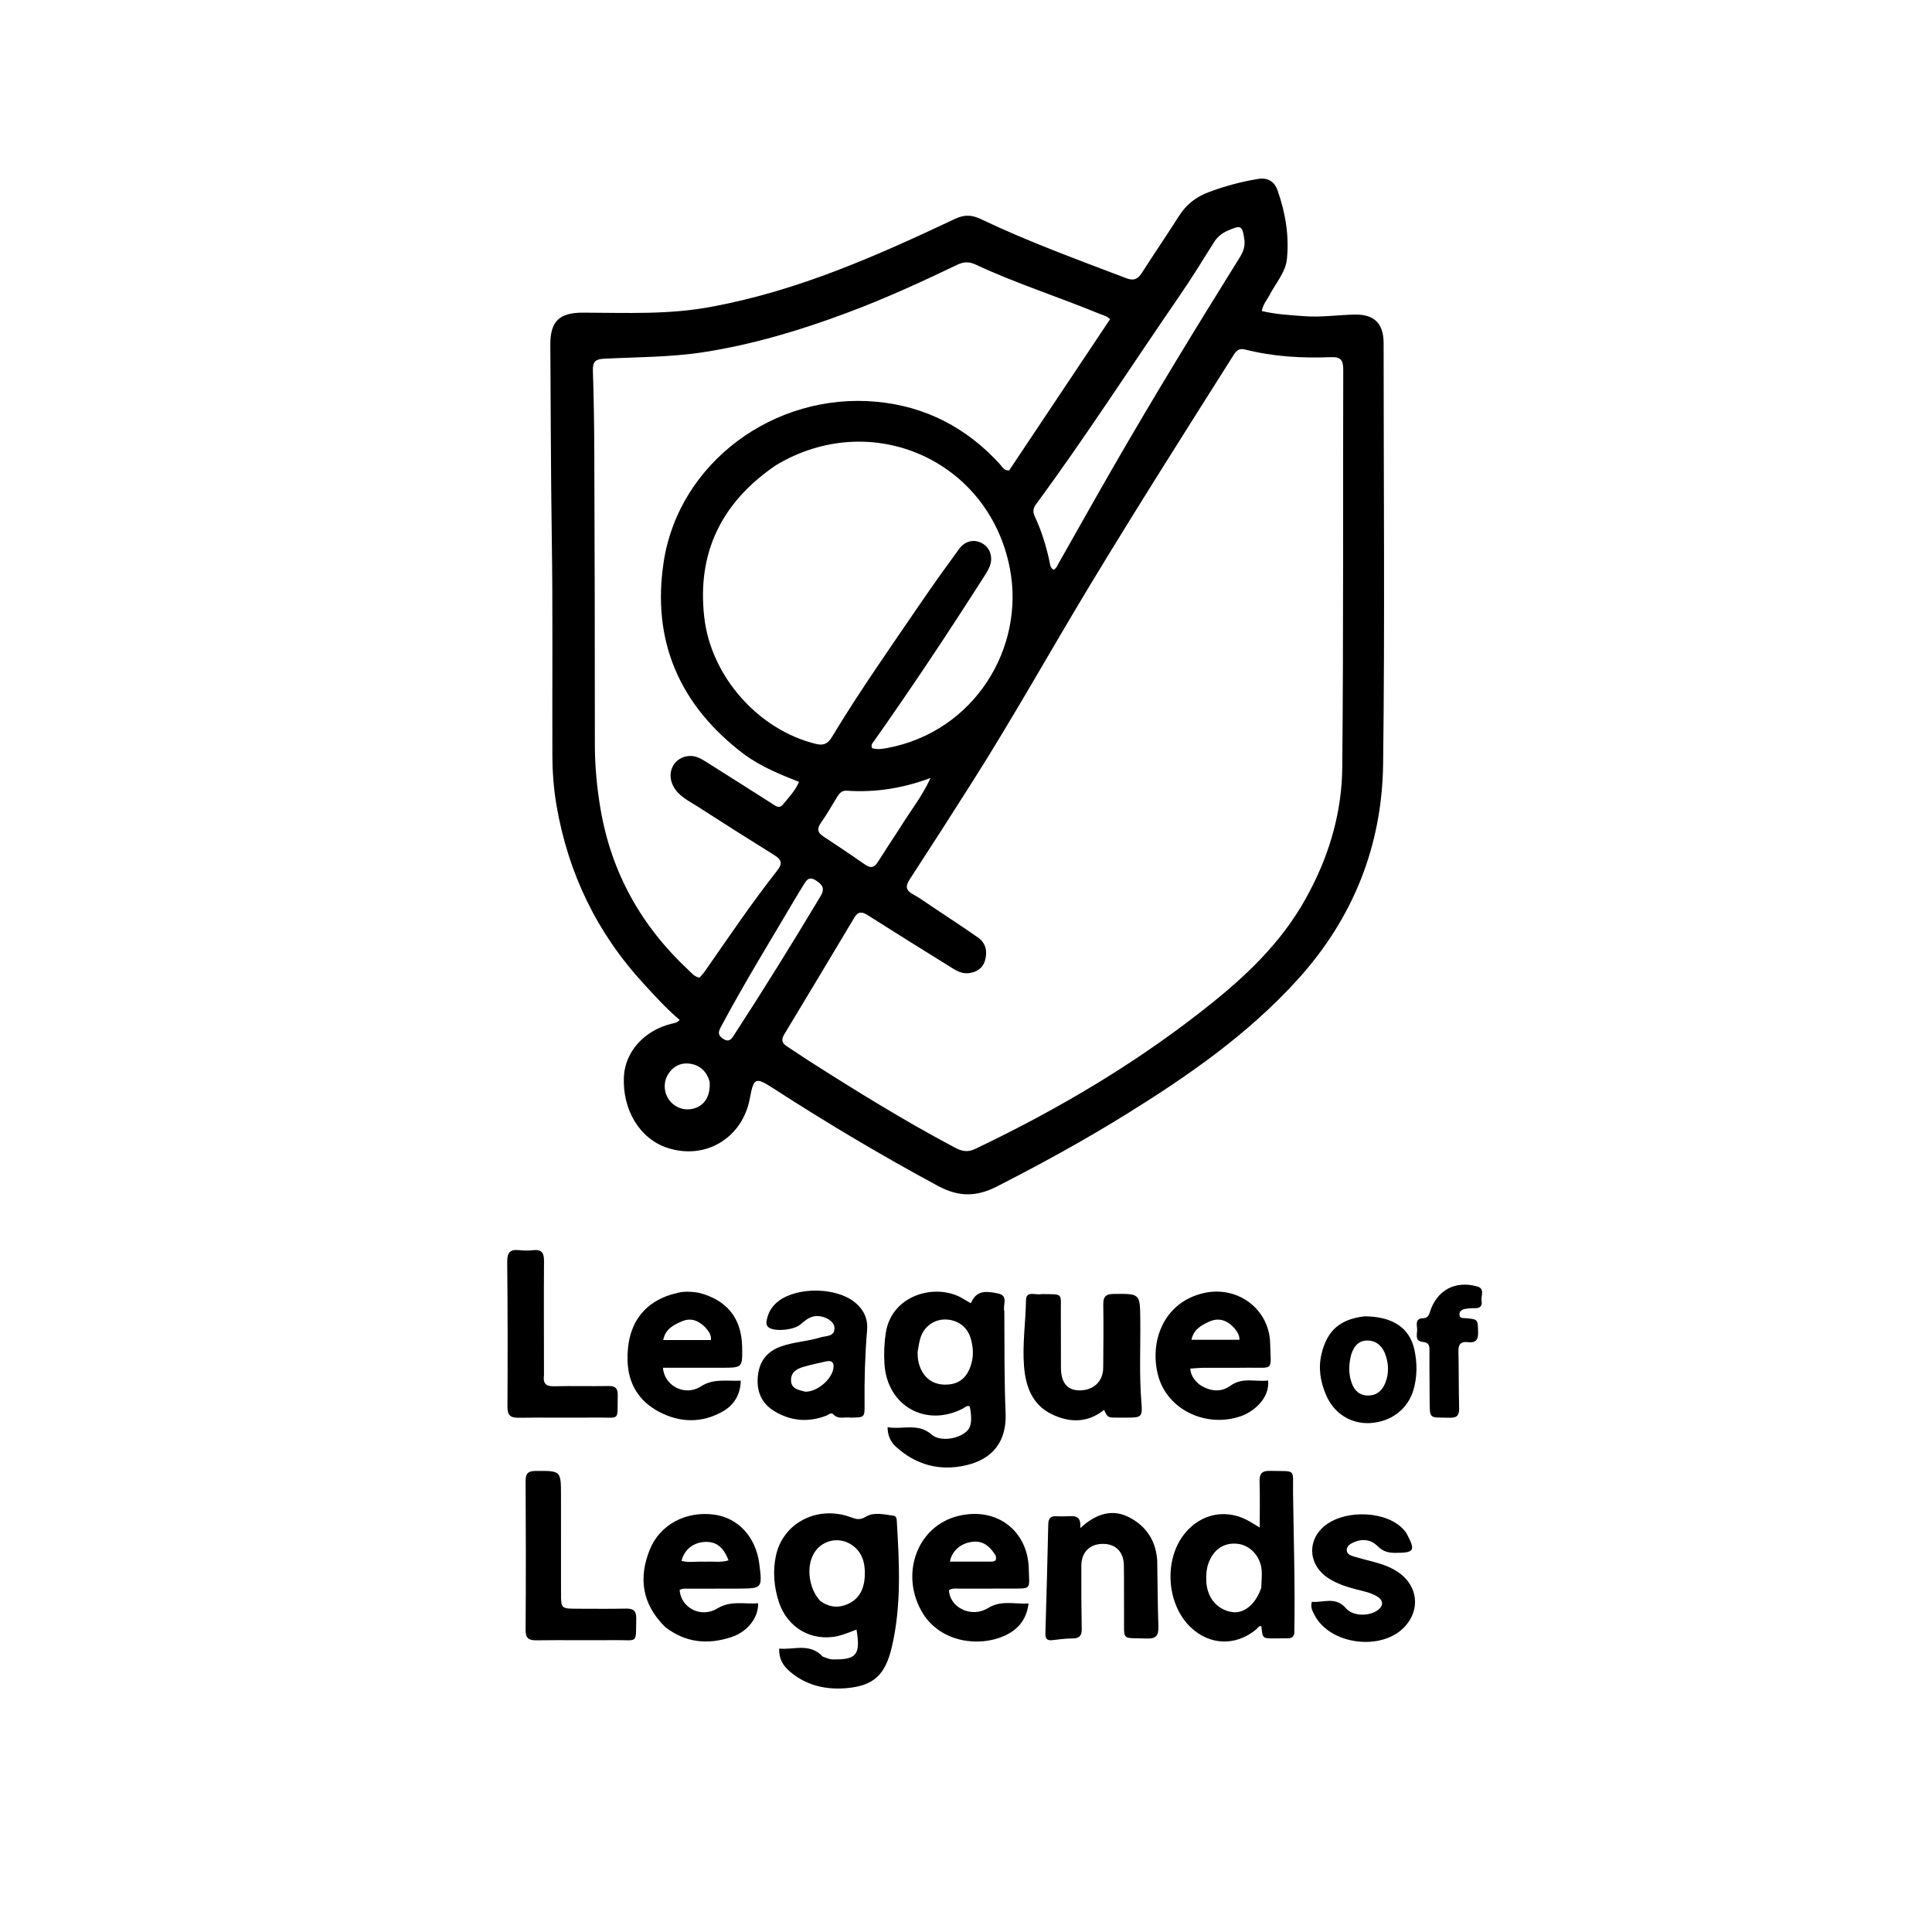 <svg version="1.1" id="Layer_1" xmlns="http://www.w3.org/2000/svg" xmlns:xlink="http://www.w3.org/1999/xlink" x="0px" y="0px"
	 width="100%" viewBox="0 0 1024 1024" enable-background="new 0 0 1024 1024" xml:space="preserve">
<path fill="#000000" opacity="1" stroke="none" 
	d="
M377.554,162.494 
	C423.289,154.022 464.937,135.472 506.223,115.99 
	C511.09,113.693 515.022,113.81 519.842,116.11 
	C544.961,128.095 571.101,137.609 597.082,147.506 
	C601.048,149.017 603.196,147.809 605.3,144.514 
	C611.753,134.406 618.523,124.501 624.956,114.38 
	C628.788,108.352 633.949,104.348 640.61,101.851 
	C649.057,98.685 657.693,96.352 666.571,94.873 
	C671.745,94.011 675.378,95.91 677.154,100.961 
	C681.281,112.694 683.349,124.853 682.096,137.249 
	C681.379,144.351 676.293,149.852 673.093,156.035 
	C671.671,158.783 669.447,161.15 668.779,164.85 
	C676.413,166.66 684.009,167.039 691.551,167.599 
	C700.377,168.255 709.171,166.904 717.985,166.73 
	C728.433,166.523 733.341,171.481 733.343,181.902 
	C733.353,256.228 734.018,330.563 733.084,404.877 
	C732.538,448.3 717.212,486.753 687.723,519.244 
	C661.45,548.193 629.795,570.199 596.869,590.614 
	C574.635,604.399 551.719,616.944 528.411,628.851 
	C517.428,634.462 508.046,634.448 497.035,628.511 
	C467.241,612.444 438.208,595.172 409.801,576.808 
	C400.443,570.758 399.462,571.149 397.461,582.052 
	C393.577,603.214 373.859,615.044 353.618,608.356 
	C339.134,603.571 329.855,588.349 330.673,570.717 
	C331.287,557.495 341.442,546.175 355.891,542.61 
	C357.317,542.258 358.844,542.15 360.244,540.598 
	C353.282,534.693 347.199,527.978 341.059,521.298 
	C316.369,494.43 301.2,462.944 294.999,427.096 
	C293.469,418.25 292.802,409.262 292.773,400.278 
	C292.649,362.115 293.046,323.946 292.466,285.791 
	C291.945,251.466 291.918,217.143 291.685,182.819 
	C291.601,170.376 296.372,165.691 308.922,165.711 
	C331.707,165.748 354.545,166.937 377.554,162.494 
M694.387,471.937 
	C705.084,451.554 711.207,429.651 711.428,406.854 
	C712.109,336.548 711.745,266.233 711.947,195.921 
	C711.961,190.986 710.651,189.095 705.492,189.301 
	C690.154,189.914 674.877,189.042 659.929,185.258 
	C656.155,184.302 654.899,186.478 653.366,188.904 
	C627.921,229.163 602.373,269.357 577.742,310.126 
	C556.816,344.763 537.112,380.131 515.419,414.307 
	C504.442,431.602 493.402,448.859 482.209,466.015 
	C479.862,469.612 479.952,471.849 483.888,473.978 
	C487.246,475.794 490.356,478.076 493.541,480.203 
	C501.849,485.75 510.222,491.206 518.399,496.94 
	C522.568,499.865 523.425,504.332 522.099,509.013 
	C520.867,513.361 517.358,515.436 513.117,515.824 
	C509.088,516.193 505.823,513.801 502.583,511.788 
	C488.296,502.911 474.005,494.039 459.814,485.011 
	C456.808,483.099 454.757,483.102 452.85,486.291 
	C440.461,507.015 428.056,527.729 415.576,548.397 
	C413.879,551.207 414.609,552.992 417.127,554.614 
	C421.046,557.139 424.877,559.802 428.807,562.309 
	C454.085,578.436 479.583,594.192 506.097,608.245 
	C509.626,610.115 512.692,610.945 516.811,608.982 
	C561.786,587.548 604.39,562.28 643.203,530.932 
	C663.537,514.509 681.954,496.273 694.387,471.937 
M394.614,399.956 
	C360.303,374.134 345.207,339.784 351.832,297.402 
	C359.961,245.393 410.203,207.874 464.618,212.942 
	C490.469,215.35 512.356,226.665 529.931,246.001 
	C531.19,247.386 532.095,249.486 534.852,249.363 
	C552.652,222.69 570.527,195.903 588.332,169.223 
	C586.612,167.361 584.707,167.117 583.038,166.428 
	C561.189,157.42 538.602,150.258 517.161,140.246 
	C513.621,138.594 510.793,138.684 507.338,140.346 
	C488.131,149.586 468.731,158.422 448.752,165.875 
	C424.257,175.014 399.332,182.523 373.384,186.587 
	C355.697,189.357 337.901,189.237 320.14,190.124 
	C315.669,190.347 314.094,191.684 314.245,196.308 
	C314.729,211.122 314.942,225.949 314.994,240.772 
	C315.173,291.927 315.321,343.083 315.287,394.238 
	C315.28,405.927 316.353,417.445 318.322,428.94 
	C324.098,462.669 339.94,490.872 364.853,514.12 
	C366.515,515.671 367.958,517.645 370.72,518.18 
	C371.618,517.141 372.685,516.106 373.52,514.909 
	C386.092,496.877 398.391,478.645 411.981,461.352 
	C414.975,457.541 414.124,455.549 410.373,453.218 
	C396.653,444.691 383.021,436.02 369.433,427.284 
	C364.856,424.342 359.727,422.006 356.942,416.847 
	C353.03,409.6 356.996,401.542 364.898,400.72 
	C369.073,400.286 372.259,402.548 375.477,404.565 
	C386.626,411.553 397.704,418.653 408.819,425.696 
	C410.746,426.917 412.884,428.97 414.956,426.421 
	C417.941,422.747 421.373,419.322 423.506,414.427 
	C413.485,410.439 403.749,406.557 394.614,399.956 
M411.124,246.667 
	C382.635,266.128 369.269,292.695 373.298,327.377 
	C376.938,358.709 402.173,387.041 432.668,394.343 
	C436.61,395.287 438.887,394.027 440.881,390.721 
	C455.599,366.317 472.009,343.028 488.059,319.504 
	C494.63,309.873 501.436,300.398 508.316,290.985 
	C511.655,286.417 516.751,285.537 521.115,288.294 
	C525.058,290.785 526.461,295.97 524.366,300.671 
	C523.691,302.184 522.834,303.629 521.941,305.028 
	C503.033,334.662 483.607,363.949 463.333,392.67 
	C462.596,393.714 461.395,394.613 462.244,396.543 
	C464.824,397.378 467.684,396.956 470.371,396.449 
	C516.345,387.774 543.366,343.53 535.265,301.353 
	C524.206,243.781 461.674,216.159 411.124,246.667 
M659.624,127.588 
	C658.504,119.359 657.914,119.055 650.424,122.389 
	C647.434,123.72 645.152,125.651 643.386,128.467 
	C637.461,137.92 631.624,147.444 625.299,156.628 
	C599.89,193.521 575.664,231.229 549.083,267.314 
	C547.539,269.41 547.299,271.259 548.459,273.728 
	C552.007,281.275 554.438,289.226 556.219,297.372 
	C556.593,299.083 556.523,301.018 558.44,301.997 
	C560.125,301.092 560.608,299.402 561.412,297.989 
	C570.878,281.34 580.214,264.617 589.774,248.023 
	C611.228,210.786 633.623,174.114 656.343,137.639 
	C658.107,134.807 659.944,131.989 659.624,127.588 
M477.093,438.653 
	C482.442,429.911 488.935,421.846 493.204,412.343 
	C478.605,417.815 463.947,420.122 448.772,419.092 
	C445.928,418.899 444.678,420.775 443.426,422.837 
	C440.75,427.247 438.184,431.741 435.213,435.947 
	C433.024,439.045 433.068,441.158 436.376,443.32 
	C443.905,448.241 451.355,453.285 458.753,458.401 
	C461.671,460.42 463.523,459.656 465.279,456.867 
	C469.006,450.947 472.881,445.12 477.093,438.653 
M422.001,475.411 
	C408.472,498.369 394.469,521.05 381.936,544.589 
	C380.42,547.437 380.759,548.986 383.412,550.673 
	C385.98,552.306 387.32,551.264 388.684,549.17 
	C404.591,524.737 419.959,499.969 434.931,474.951 
	C437.449,470.743 435.756,468.755 432.317,466.578 
	C428.583,464.214 427.292,466.798 425.757,469.241 
	C424.604,471.074 423.489,472.931 422.001,475.411 
M376.128,573.395 
	C374.616,567.824 370.861,564.387 365.305,563.729 
	C360.806,563.196 356.85,565.141 354.266,569.14 
	C351.376,573.612 351.744,579.466 355.102,583.557 
	C358.387,587.561 363.74,589.014 368.667,587.239 
	C373.749,585.408 376.619,580.527 376.128,573.395 
z"/>
<path fill="#000000" opacity="1" stroke="none" 
	d="
M436.101,878.068 
	C438.04,878.702 439.636,879.484 441.247,879.516 
	C454.319,879.774 456.116,876.791 453.975,863.71 
	C450.671,864.878 447.5,866.361 444.164,867.114 
	C430.167,870.276 417.279,862.751 412.801,849.059 
	C410.209,841.132 409.561,832.891 411.183,824.89 
	C414.775,807.172 433.171,797.729 450.726,804.085 
	C453.617,805.131 455.592,805.948 459.09,803.805 
	C463.082,801.36 468.791,802.635 473.734,803.406 
	C475.085,803.616 475.254,804.984 475.326,806.203 
	C476.637,828.487 477.861,850.761 472.721,872.801 
	C469.286,887.531 463.312,893.558 448.403,894.779 
	C437.398,895.679 426.828,893.24 418.199,885.545 
	C415.017,882.708 412.813,879.286 412.967,873.785 
	C420.838,874.572 429.081,870.568 436.101,878.068 
M434.904,848.689 
	C438.82,851.346 442.916,852.376 447.633,850.827 
	C455.331,848.298 458.079,842.305 458.368,835.081 
	C458.626,828.604 457.131,822.397 451.056,818.578 
	C444.079,814.192 435.15,816.536 431.207,823.636 
	C427.246,830.766 428.695,842.153 434.904,848.689 
z"/>
<path fill="#000000" opacity="1" stroke="none" 
	d="
M532.315,695.06 
	C532.416,713.354 532.247,731.153 532.992,748.955 
	C533.612,763.776 526.376,773.374 511.824,776.675 
	C498.039,779.802 485.513,776.462 474.941,766.878 
	C472.203,764.395 470.484,761.177 470.435,756.434 
	C478.431,757.851 486.524,753.987 493.795,760.359 
	C498.489,764.473 508.993,762.591 513.049,757.918 
	C514.898,755.787 515.229,751.462 513.994,745.417 
	C512.484,744.715 511.509,745.947 510.405,746.52 
	C490.707,756.746 470.141,745.16 468.783,722.872 
	C468.451,717.435 468.638,711.982 469.478,706.478 
	C472.565,686.231 495.823,680.011 509.817,687.968 
	C511.402,688.869 512.957,689.822 514.535,690.755 
	C517.292,684.909 520.555,683.736 528.995,685.564 
	C534.766,686.814 531.332,691.518 532.315,695.06 
M486.347,716.589 
	C486.44,718.078 486.373,719.597 486.653,721.05 
	C488.217,729.139 493.409,733.812 500.787,733.884 
	C508.581,733.959 513.209,729.917 515.15,721.489 
	C516.033,717.652 515.661,713.917 514.73,710.166 
	C513.186,703.937 508.411,699.874 502.002,699.388 
	C495.845,698.921 490.231,702.485 488.066,708.508 
	C487.233,710.825 486.914,713.327 486.347,716.589 
z"/>
<path fill="#000000" opacity="1" stroke="none" 
	d="
M686.01,865.688 
	C685.488,868.37 683.724,868.311 682.05,868.346 
	C680.054,868.388 678.056,868.352 676.059,868.381 
	C669.164,868.481 669.164,868.486 668.555,861.907 
	C667.13,861.642 666.603,862.947 665.801,863.614 
	C655.022,872.564 641.194,872.139 631.065,862.484 
	C618.16,850.181 616.717,826.476 628.034,812.659 
	C636.969,801.75 650.839,799.399 662.889,806.749 
	C664.284,807.599 665.688,808.433 667.672,809.627 
	C667.672,801.23 667.858,793.313 667.597,785.41 
	C667.457,781.153 668.723,779.463 673.222,779.591 
	C687.356,779.995 685.161,777.916 685.338,791.344 
	C685.663,815.968 686.493,840.588 686.01,865.688 
M668.478,841.627 
	C668.57,838.479 668.949,835.309 668.698,832.19 
	C668.111,824.875 662.585,818.988 655.989,818.253 
	C648.7,817.44 643.086,821.233 640.469,828.674 
	C639.459,831.546 639.264,834.488 639.329,837.5 
	C639.521,846.543 644.972,853.267 653.14,854.436 
	C659.302,855.318 665.425,850.439 668.478,841.627 
z"/>
<path fill="#000000" opacity="1" stroke="none" 
	d="
M489.364,855.496 
	C476.522,835.061 485.847,808.75 508.03,803.455 
	C528.835,798.488 544.774,811.836 545.26,831.283 
	C545.549,842.888 547.157,841.927 534.733,841.975 
	C526.071,842.009 517.41,841.966 508.749,842.015 
	C506.798,842.026 504.74,841.584 502.972,842.852 
	C503.375,852.08 514.878,857.733 523.625,852.333 
	C530.661,847.99 537.627,850.303 545.154,849.896 
	C544.062,858.649 539.335,863.894 532.293,867.041 
	C518.691,873.119 498.893,870.372 489.364,855.496 
M527.726,824.488 
	C523.801,818.227 519.747,816.182 513.792,817.46 
	C508.466,818.602 504.315,822.601 503.484,827.698 
	C510.819,827.698 518.1,827.718 525.38,827.682 
	C526.971,827.674 528.516,827.418 527.726,824.488 
z"/>
<path fill="#000000" opacity="1" stroke="none" 
	d="
M352.643,862.419 
	C340.431,850.433 338.28,836.674 344.343,821.456 
	C349.631,808.182 363.406,800.778 378.447,802.765 
	C391.281,804.461 400.668,814.7 402.454,828.95 
	C404.077,841.91 404.077,841.928 391.041,841.993 
	C382.551,842.036 374.061,841.999 365.571,842.042 
	C363.771,842.051 361.898,841.715 360.221,842.717 
	C360.836,852.13 371.469,857.83 380.208,852.519 
	C387.438,848.125 394.583,850.359 401.825,849.78 
	C402.002,857.532 396.108,864.981 387.385,867.788 
	C375.13,871.731 363.453,870.766 352.643,862.419 
M373.497,827.747 
	C377.654,827.451 381.938,828.353 386.145,827.005 
	C383.339,819.772 379.446,816.923 373.393,817.262 
	C367.38,817.599 362.601,821.45 361.241,827.278 
	C364.967,828.399 368.781,827.49 373.497,827.747 
z"/>
<path fill="#000000" opacity="1" stroke="none" 
	d="
M370.282,685.167 
	C385.428,689.028 393.116,698.788 393.356,714.067 
	C393.526,724.927 393.526,724.931 382.317,724.937 
	C372.023,724.942 361.728,724.938 351.396,724.938 
	C352.012,734.561 363.098,740.23 371.379,734.888 
	C378.217,730.476 384.998,732.13 392.63,731.772 
	C392.414,739.383 388.973,744.713 383.16,748.045 
	C372.051,754.414 360.358,754.124 349.25,748.256 
	C338.628,742.644 332.915,733.355 332.613,721.145 
	C332.129,701.562 341.427,689.166 359.45,685.158 
	C362.919,684.387 366.391,684.536 370.282,685.167 
M373.873,703.568 
	C370.321,700.046 366.344,698.181 361.334,700.366 
	C356.944,702.281 352.709,704.35 351.514,710.235 
	C360.234,710.235 368.51,710.235 376.804,710.235 
	C377.109,707.407 375.659,705.781 373.873,703.568 
z"/>
<path fill="#000000" opacity="1" stroke="none" 
	d="
M635.476,733.637 
	C641.096,737.523 646.979,738.182 652.135,734.477 
	C658.701,729.759 665.475,732.558 672.116,731.688 
	C673.09,740.995 664.596,748.196 657.681,750.605 
	C639.373,756.983 618.758,747.258 613.881,729.247 
	C609.074,711.496 616.367,690.233 638.167,685.319 
	C655.835,681.337 672.761,693.692 673.207,711.978 
	C673.577,727.186 675.512,724.711 661.033,724.922 
	C653.371,725.033 645.705,724.906 638.042,724.955 
	C635.76,724.969 633.48,725.213 630.874,725.372 
	C631.192,729.066 632.916,731.38 635.476,733.637 
M654.365,704.08 
	C650.57,699.826 646.129,698.058 640.634,700.612 
	C636.464,702.55 632.571,704.776 631.499,710.113 
	C640.426,710.113 648.69,710.113 656.953,710.113 
	C656.936,707.592 655.88,706.105 654.365,704.08 
z"/>
<path fill="#000000" opacity="1" stroke="none" 
	d="
M451.018,751.372 
	C447.562,750.913 444.267,752.47 441.627,749.599 
	C440.554,748.432 439.173,749.857 437.99,750.312 
	C428.54,753.953 419.397,753.264 410.702,748.125 
	C403.453,743.841 400.801,737.191 401.715,729.029 
	C402.572,721.367 406.638,716.227 414,713.626 
	C420.78,711.229 428.023,710.964 434.854,708.855 
	C437.94,707.902 442.577,708.634 442.26,703.532 
	C442.018,699.64 435.453,696.614 430.948,697.793 
	C428.267,698.494 426.271,700.234 424.248,701.981 
	C420.958,704.823 411.756,705.858 407.948,703.881 
	C406.368,703.061 406.025,701.784 406.304,700.12 
	C407.059,695.628 409.237,692.061 412.929,689.377 
	C423.085,681.995 443.146,682.31 452.961,690.159 
	C457.654,693.913 460.094,698.796 459.579,704.978 
	C458.487,718.081 458.094,731.207 458.239,744.355 
	C458.316,751.266 458.222,751.267 451.018,751.372 
M426.909,737.628 
	C433.052,737.69 440.68,731.337 441.698,725.368 
	C442.236,722.21 440.971,720.886 437.862,721.567 
	C433.817,722.452 429.752,723.309 425.787,724.483 
	C422.306,725.514 419.186,727.304 419.26,731.599 
	C419.335,735.959 422.84,736.689 426.909,737.628 
z"/>
<path fill="#000000" opacity="1" stroke="none" 
	d="
M552.032,685.885 
	C563.958,686.065 562.15,685.07 562.263,695.939 
	C562.363,705.604 562.25,715.271 562.315,724.936 
	C562.369,733.009 565.781,736.991 572.415,736.925 
	C579.715,736.852 584.669,732.09 584.727,724.909 
	C584.816,713.744 584.941,702.576 584.76,691.414 
	C584.694,687.33 586.028,685.854 590.193,685.813 
	C604.352,685.673 604.23,685.546 604.376,699.506 
	C604.529,714.158 603.765,728.815 604.987,743.466 
	C605.614,750.967 604.951,751.358 597.479,751.381 
	C595.479,751.388 593.479,751.401 591.479,751.374 
	C587.127,751.316 587.127,751.306 585.173,747.262 
	C576.358,754.36 566.658,754.115 557.21,749.444 
	C547.061,744.425 543.615,734.781 542.758,724.206 
	C541.813,712.548 543.615,700.922 543.793,689.264 
	C543.877,683.747 548.781,686.666 552.032,685.885 
z"/>
<path fill="#000000" opacity="1" stroke="none" 
	d="
M613.35,827.15 
	C613.537,839.086 613.583,850.568 613.973,862.038 
	C614.128,866.598 612.985,868.643 607.901,868.451 
	C594.04,867.927 595.907,870.236 595.767,856.082 
	C595.679,847.259 595.823,838.434 595.675,829.613 
	C595.555,822.473 591.296,818.268 584.571,818.284 
	C577.596,818.301 573.158,822.672 573.13,829.887 
	C573.087,841.041 573.128,852.196 573.337,863.347 
	C573.405,866.984 572.121,868.413 568.442,868.405 
	C564.805,868.397 561.164,868.968 557.53,869.336 
	C554.837,869.61 554.009,868.266 554.08,865.789 
	C554.631,846.505 555.2,827.222 555.602,807.935 
	C555.671,804.633 556.973,803.464 560.089,803.652 
	C562.079,803.772 564.089,803.752 566.08,803.634 
	C569.838,803.41 573.241,803.552 572.526,809.936 
	C581.136,802.109 589.97,799.266 599.63,804.813 
	C607.916,809.57 612.67,816.956 613.35,827.15 
z"/>
<path fill="#000000" opacity="1" stroke="none" 
	d="
M745.51,812.749 
	C750.404,821.936 749.695,823.018 739.583,823.049 
	C735.94,823.06 732.996,822.365 730.205,819.528 
	C726.667,815.931 721.983,815.37 717.256,817.552 
	C715.563,818.334 713.83,819.47 713.797,821.486 
	C713.762,823.683 715.777,824.44 717.52,824.969 
	C720.856,825.984 724.252,826.805 727.624,827.703 
	C732.796,829.079 737.816,830.759 742.153,834.082 
	C751.402,841.169 752.637,852.926 744.991,861.694 
	C733.008,875.436 704.776,871.999 696.628,855.785 
	C695.675,853.889 694.449,852.002 695.312,849.003 
	C701.382,849.564 707.837,845.938 713.415,852.456 
	C716.989,856.633 725.266,856.704 729.734,853.756 
	C733.447,851.306 733.483,848.24 729.67,846.003 
	C726.332,844.044 722.507,843.359 718.811,842.397 
	C713.631,841.049 708.564,839.408 704.054,836.465 
	C692.175,828.713 692.782,813.779 705.041,806.72 
	C717.306,799.658 738.35,801.731 745.51,812.749 
z"/>
<path fill="#000000" opacity="1" stroke="none" 
	d="
M288.323,728.757 
	C287.621,733.779 289.827,734.864 294.047,734.75 
	C303.527,734.493 313.022,734.798 322.506,734.623 
	C326.179,734.555 327.495,735.844 327.411,739.526 
	C327.086,753.709 329.122,751.184 316.054,751.334 
	C302.407,751.49 288.755,751.227 275.109,751.442 
	C270.701,751.511 268.933,750.355 268.962,745.591 
	C269.119,719.959 269.082,694.324 268.835,668.693 
	C268.787,663.775 270.493,662.096 275.19,662.609 
	C277.657,662.879 280.202,662.883 282.67,662.615 
	C287.165,662.128 288.365,664.12 288.335,668.371 
	C288.19,688.344 288.302,708.318 288.323,728.757 
z"/>
<path fill="#000000" opacity="1" stroke="none" 
	d="
M306.124,852.658 
	C314.926,852.656 323.251,852.792 331.567,852.594 
	C335.483,852.501 337.311,853.55 337.223,857.883 
	C336.943,871.641 338.391,869.174 325.848,869.302 
	C312.036,869.444 298.22,869.2 284.41,869.396 
	C280.215,869.456 278.547,868.382 278.579,863.831 
	C278.765,837.538 278.741,811.242 278.581,784.948 
	C278.555,780.685 280.159,779.634 284.131,779.621 
	C297.332,779.577 297.332,779.448 297.336,792.756 
	C297.341,809.897 297.346,827.039 297.351,844.181 
	C297.353,852.637 297.353,852.637 306.124,852.658 
z"/>
<path fill="#000000" opacity="1" stroke="none" 
	d="
M723.187,697.673 
	C737.963,697.74 747.109,703.643 749.66,715.361 
	C751.178,722.339 751.211,729.621 749.188,736.595 
	C746.187,746.94 737.265,753.617 726.205,754.25 
	C716.109,754.827 707.128,749.276 702.896,739.5 
	C699.869,732.508 698.607,725.245 700.439,717.618 
	C703.4,705.284 710.034,699.277 723.187,697.673 
M716.186,717.871 
	C714.856,722.937 714.637,728.035 716.417,733.003 
	C717.87,737.055 720.651,739.73 725.287,739.649 
	C729.834,739.57 732.638,736.97 734.244,732.97 
	C736.176,728.159 736.059,723.225 734.438,718.381 
	C732.966,713.982 730.081,710.779 725.212,710.523 
	C720.691,710.286 717.798,712.856 716.186,717.871 
z"/>
<path fill="#000000" opacity="1" stroke="none" 
	d="
M757.679,732 
	C757.66,726.177 757.592,720.854 757.648,715.531 
	C757.674,713.062 757.2,711.544 754.191,711.267 
	C749.464,710.83 751.321,706.852 751.1,704.228 
	C750.906,701.922 750.157,698.838 754.132,698.703 
	C756.281,698.63 757.174,697.707 757.831,695.564 
	C761.412,683.889 771.24,678.528 782.966,681.849 
	C787.233,683.058 784.801,686.865 785.262,689.489 
	C785.649,691.696 784.889,693.389 782.094,693.36 
	C780.115,693.34 778.093,693.433 776.164,693.831 
	C774.661,694.14 773.344,695.186 773.559,696.985 
	C773.779,698.816 775.39,698.541 776.684,698.655 
	C783.464,699.252 783.222,699.262 783.433,706.125 
	C783.564,710.377 781.954,711.874 777.936,711.365 
	C774.27,710.901 772.905,712.546 772.994,716.226 
	C773.233,726.202 773.104,736.188 773.371,746.163 
	C773.472,749.927 772.465,751.564 768.362,751.438 
	C757.255,751.095 757.829,752.815 757.731,740.983 
	C757.708,738.156 757.697,735.328 757.679,732 
z"/>
</svg>